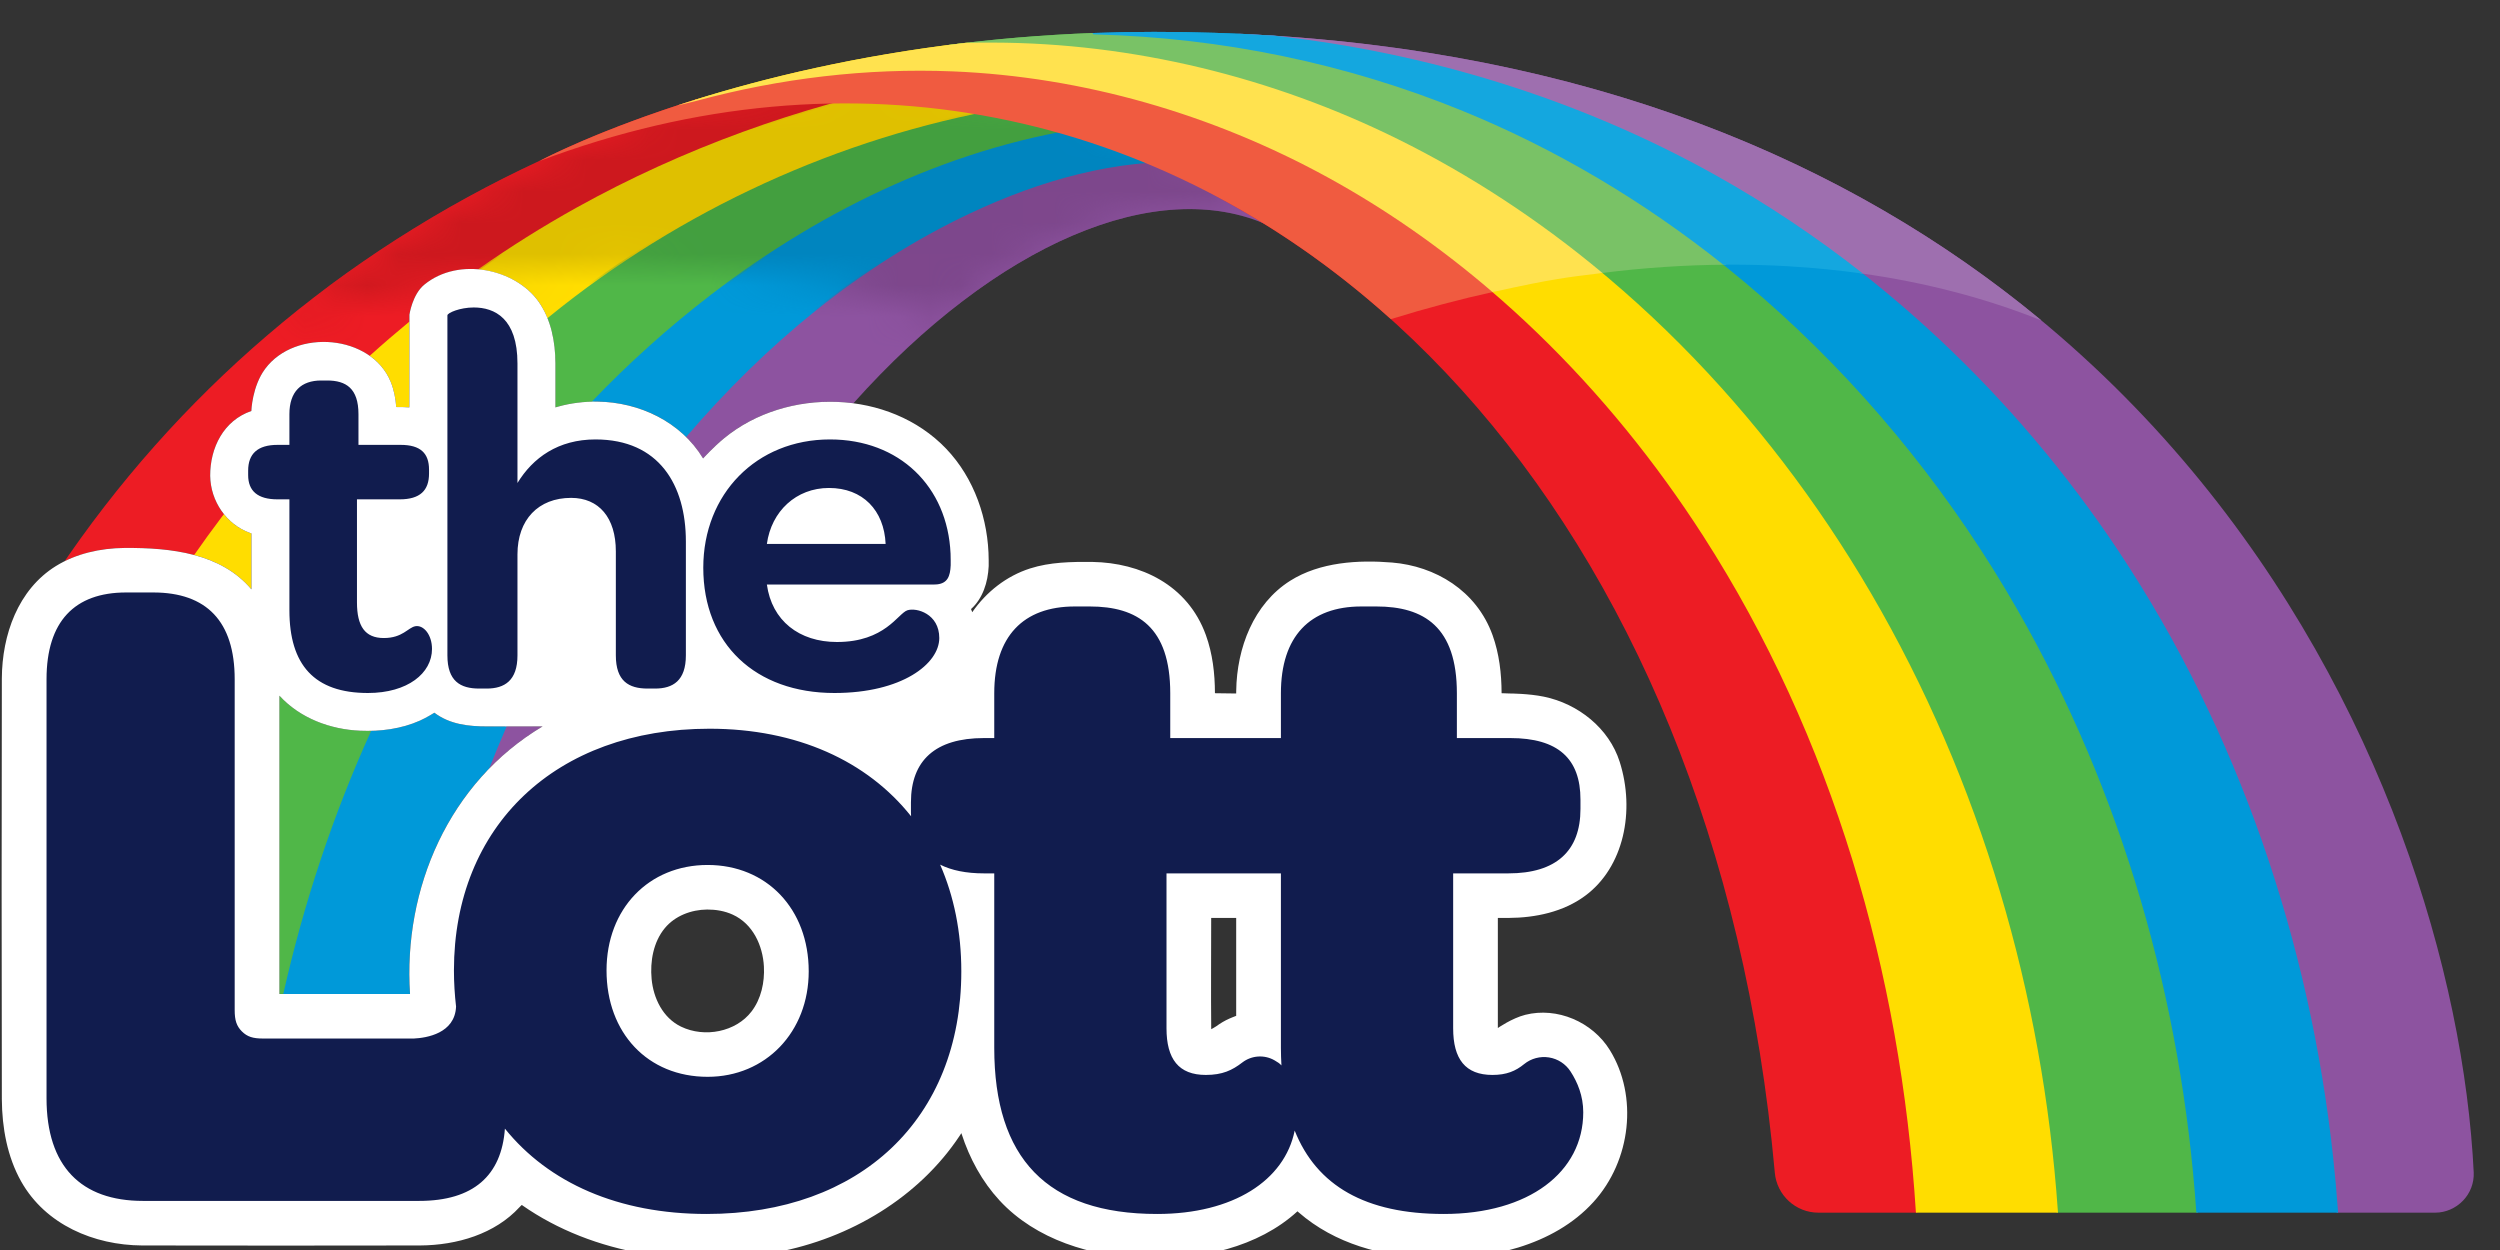 <svg xmlns="http://www.w3.org/2000/svg" xmlns:xlink="http://www.w3.org/1999/xlink" width="80" height="40" viewBox="0 -1 80 40">
  <rect x="0" y="-1" width="80" height="40" fill="#333333" stroke="none"/>
  <defs>
    <path id="thelott-logo-desktop-a" d="M-3.56393018e-14,7.525 C3.419,4.74 7.406,2.507 11.916,0.947 C13.911,0.258 16.892,-0.128 19.998,0.038 C20.055,0.027 20.112,0.015 20.168,0.003 C20.168,0.003 20.21,0.004 20.242,0.006 C21.544,0.089 22.839,0.265 24.105,0.554 L24.141,0.592 L24.134,0.608 C24.95,0.798 25.748,1.034 26.511,1.323 L26.55,1.319 C26.55,1.319 26.593,1.313 26.614,1.314 C26.614,1.314 26.712,1.35 26.78,1.377 C27.524,1.675 28.243,2.024 28.931,2.45 C28.941,2.456 28.996,2.506 28.981,2.536 C29.887,3.106 30.691,3.786 31.351,4.586 C28.521,3.299 24.678,4.422 20.924,7.511 C19.904,7.119 18.847,6.819 17.775,6.584 C17.775,6.584 17.767,6.58 17.762,6.572 C17.72,6.566 17.644,6.553 17.586,6.541 C16.604,6.334 15.611,6.182 14.614,6.075 L14.612,6.069 C14.577,6.067 14.489,6.062 14.423,6.055 C13.108,5.923 11.785,5.871 10.462,5.889 L10.459,5.884 C10.422,5.886 10.323,5.89 10.249,5.891 C8.762,5.921 7.278,6.041 5.81,6.243 C5.81,6.243 5.806,6.242 5.802,6.239 C5.76,6.246 5.664,6.261 5.592,6.272 C3.695,6.548 1.824,6.965 -3.56393018e-14,7.525 Z"/>
    <path id="thelott-logo-desktop-c" d="M0,7.525 C3.419,4.74 7.406,2.507 11.916,0.947 C13.911,0.258 16.892,-0.128 19.998,0.038 C20.055,0.027 20.112,0.015 20.168,0.003 C20.168,0.003 20.21,0.004 20.242,0.006 C21.544,0.089 22.839,0.265 24.105,0.554 L24.141,0.592 L24.134,0.608 C24.95,0.798 25.748,1.034 26.511,1.323 L26.55,1.319 C26.55,1.319 26.593,1.313 26.614,1.314 C26.614,1.314 26.712,1.35 26.78,1.377 C27.524,1.675 28.243,2.024 28.931,2.45 C28.941,2.456 28.996,2.506 28.981,2.536 C29.887,3.106 30.691,3.786 31.351,4.586 C28.521,3.299 24.678,4.422 20.924,7.511 C19.904,7.119 18.847,6.819 17.775,6.584 C17.775,6.584 17.767,6.58 17.762,6.572 C17.72,6.566 17.644,6.553 17.586,6.541 C16.604,6.334 15.611,6.182 14.614,6.075 L14.612,6.069 C14.577,6.067 14.489,6.062 14.423,6.055 C13.108,5.923 11.785,5.871 10.462,5.889 L10.459,5.884 C10.422,5.886 10.323,5.89 10.249,5.891 C8.762,5.921 7.278,6.041 5.81,6.243 C5.81,6.243 5.806,6.242 5.802,6.239 C5.76,6.246 5.664,6.261 5.592,6.272 C3.695,6.548 1.824,6.965 0,7.525 Z"/>
    <path id="thelott-logo-desktop-e" d="M0,7.525 C3.419,4.74 7.406,2.507 11.916,0.947 C13.911,0.258 16.892,-0.128 19.998,0.038 C20.055,0.027 20.112,0.015 20.168,0.003 C20.168,0.003 20.21,0.004 20.242,0.006 C21.544,0.089 22.839,0.265 24.105,0.554 L24.141,0.592 L24.134,0.608 C24.95,0.798 25.748,1.034 26.511,1.323 L26.55,1.319 C26.55,1.319 26.593,1.313 26.614,1.314 C26.614,1.314 26.712,1.35 26.78,1.377 C27.524,1.675 28.243,2.024 28.931,2.45 C28.941,2.456 28.996,2.506 28.981,2.536 C29.887,3.106 30.691,3.786 31.351,4.586 C28.521,3.299 24.678,4.422 20.924,7.511 C19.904,7.119 18.847,6.819 17.775,6.584 C17.775,6.584 17.767,6.58 17.762,6.572 C17.72,6.566 17.644,6.553 17.586,6.541 C16.604,6.334 15.611,6.182 14.614,6.075 L14.612,6.069 C14.577,6.067 14.489,6.062 14.423,6.055 C13.108,5.923 11.785,5.871 10.462,5.889 L10.459,5.884 C10.422,5.886 10.323,5.89 10.249,5.891 C8.762,5.921 7.278,6.041 5.81,6.243 C5.81,6.243 5.806,6.242 5.802,6.239 C5.76,6.246 5.664,6.261 5.592,6.272 C3.695,6.548 1.824,6.965 0,7.525 Z"/>
    <path id="thelott-logo-desktop-g" d="M0,7.525 C3.419,4.74 7.406,2.507 11.916,0.947 C13.911,0.258 16.892,-0.128 19.998,0.038 C20.055,0.027 20.112,0.015 20.168,0.003 C20.168,0.003 20.21,0.004 20.242,0.006 C21.544,0.089 22.839,0.265 24.105,0.554 L24.141,0.592 L24.134,0.608 C24.95,0.798 25.748,1.034 26.511,1.323 L26.55,1.319 C26.55,1.319 26.593,1.313 26.614,1.314 C26.614,1.314 26.712,1.35 26.78,1.377 C27.524,1.675 28.243,2.024 28.931,2.45 C28.941,2.456 28.996,2.506 28.981,2.536 C29.887,3.106 30.691,3.786 31.351,4.586 C28.521,3.299 24.678,4.422 20.924,7.511 C19.904,7.119 18.847,6.819 17.775,6.584 C17.775,6.584 17.767,6.58 17.762,6.572 C17.72,6.566 17.644,6.553 17.586,6.541 C16.604,6.334 15.611,6.182 14.614,6.075 L14.612,6.069 C14.577,6.067 14.489,6.062 14.423,6.055 C13.108,5.923 11.785,5.871 10.462,5.889 L10.459,5.884 C10.422,5.886 10.323,5.89 10.249,5.891 C8.762,5.921 7.278,6.041 5.81,6.243 C5.81,6.243 5.806,6.242 5.802,6.239 C5.76,6.246 5.664,6.261 5.592,6.272 C3.695,6.548 1.824,6.965 0,7.525 Z"/>
    <path id="thelott-logo-desktop-i" d="M0,7.525 C3.419,4.74 7.406,2.507 11.916,0.947 C13.911,0.258 16.892,-0.128 19.998,0.038 C20.055,0.027 20.112,0.015 20.168,0.003 C20.168,0.003 20.21,0.004 20.242,0.006 C21.544,0.089 22.839,0.265 24.105,0.554 L24.141,0.592 L24.134,0.608 C24.95,0.798 25.748,1.034 26.511,1.323 L26.55,1.319 C26.55,1.319 26.593,1.313 26.614,1.314 C26.614,1.314 26.712,1.35 26.78,1.377 C27.524,1.675 28.243,2.024 28.931,2.45 C28.941,2.456 28.996,2.506 28.981,2.536 C29.887,3.106 30.691,3.786 31.351,4.586 C28.521,3.299 24.678,4.422 20.924,7.511 C19.904,7.119 18.847,6.819 17.775,6.584 C17.775,6.584 17.767,6.58 17.762,6.572 C17.72,6.566 17.644,6.553 17.586,6.541 C16.604,6.334 15.611,6.182 14.614,6.075 L14.612,6.069 C14.577,6.067 14.489,6.062 14.423,6.055 C13.108,5.923 11.785,5.871 10.462,5.889 L10.459,5.884 C10.422,5.886 10.323,5.89 10.249,5.891 C8.762,5.921 7.278,6.041 5.81,6.243 C5.81,6.243 5.806,6.242 5.802,6.239 C5.76,6.246 5.664,6.261 5.592,6.272 C3.695,6.548 1.824,6.965 0,7.525 Z"/>
  </defs>
  <g fill="none" fill-rule="evenodd">
    <g transform="translate(.052 .02)">
      <g transform="translate(1.81)">
        <path fill="#8D53A0" d="M37.703,0.057 C67.008,1.335 76.68,23.854 77.297,36.499 C77.311,36.834 77.187,37.159 76.955,37.4 C76.723,37.641 76.402,37.785 76.067,37.785 L72.91,37.785 L72.91,37.785 C71.479,17.568 57.496,1.589 37.703,0.057 Z M15.502,22.224 C14.823,22.628 14.223,23.116 13.703,23.667 C13.895,23.176 14.094,22.695 14.3,22.223 Z M36.321,4.119 C37.244,4.694 38.062,5.382 38.732,6.194 C35.175,4.577 30.016,6.767 25.447,11.885 C23.992,11.693 22.449,12.072 21.318,12.996 C20.966,13.284 20.636,13.65 20.636,13.65 C20.473,13.382 20.279,13.142 20.06,12.932 C25.222,6.904 31.519,3.893 36.321,4.119 Z"/>
        <path fill="#ED1C24" d="M13.904,7.327 L13.501,7.603 C12.868,7.535 12.215,7.677 11.713,8.09 C11.332,8.404 11.239,9.048 11.239,9.048 L11.239,9.048 L11.238,9.317 C10.815,9.664 10.401,10.02 9.995,10.386 C9.015,9.668 7.377,9.769 6.624,10.779 C6.203,11.344 6.18,12.131 6.18,12.131 C5.291,12.437 4.859,13.308 4.864,14.206 C4.87,14.677 5.043,15.122 5.331,15.466 C5.012,15.886 4.7,16.316 4.398,16.753 C3.677,16.553 2.885,16.508 2.121,16.513 C1.46,16.521 0.793,16.647 0.206,16.938 L0,17.242 C3.759,11.639 8.967,7.109 15.456,4.103 C15.477,4.092 15.504,4.078 15.536,4.062 L15.673,3.994 C16.307,3.682 17.946,2.928 20.423,2.158 C39.551,-3.024 57.96,13.283 59.494,37.778 L59.488,37.785 L56.325,37.785 C55.6,37.785 54.995,37.226 54.932,36.506 C53.046,15.477 40.088,2.12 24.9,2.291 C20.87,3.4 17.183,5.108 13.904,7.327 Z"/>
        <path fill="#50B748" d="M33.14,0.035 C52.364,0.481 67.046,16.977 68.468,37.785 L63.946,37.785 C62.451,16.032 46.576,-0.499 28.424,0.427 C29.894,0.236 31.469,0.097 33.14,0.035 Z M7.078,21.241 C7.742,21.965 8.709,22.321 9.661,22.362 C9.798,22.368 9.935,22.369 10.072,22.364 C8.884,24.96 7.925,27.776 7.25,30.786 L7.078,30.787 Z M31.476,2.208 C32.341,2.407 33.185,2.658 33.989,2.969 C28.091,3.556 22.077,6.69 17.153,11.831 C16.76,11.835 16.365,11.887 15.985,11.995 C15.985,11.995 15.952,12.004 15.911,12.017 L15.911,12.017 L15.911,10.607 C15.909,10.097 15.834,9.579 15.639,9.117 C20.182,5.421 25.587,3.002 31.476,2.208 Z"/>
        <path fill="#FD0" d="M29.908,0.343 C34.383,0.352 38.846,1.446 42.858,3.427 C48.838,6.38 53.792,11.201 57.334,16.847 C61.03,22.738 63.215,29.536 63.882,36.443 C63.923,36.866 63.958,37.289 63.988,37.712 L63.993,37.785 L59.45,37.785 L59.447,37.778 C58.96,30.097 56.771,22.56 52.645,16.138 C49.612,11.418 45.515,7.338 40.62,4.654 C36.944,2.639 32.808,1.434 28.621,1.264 C25.868,1.153 23.103,1.484 20.435,2.204 C20.435,2.204 20.418,2.209 20.4,2.199 C20.389,2.193 20.38,2.184 20.376,2.173 C22.613,1.475 25.542,0.762 29.038,0.351 C29.327,0.343 29.619,0.343 29.908,0.343 Z M5.304,15.432 C5.518,15.7 5.801,15.91 6.128,16.029 C6.128,16.029 6.152,16.038 6.183,16.048 L6.183,16.048 L6.183,17.839 C5.698,17.263 5.057,16.929 4.351,16.74 C4.635,16.332 4.927,15.928 5.228,15.531 Z M11.239,9.271 L11.238,9.876 L11.238,9.876 L11.238,10.056 L11.237,11.189 L11.237,11.189 L11.237,11.359 L11.237,12.016 C11.097,12.004 10.957,12.004 10.816,12.004 C10.797,11.727 10.744,11.452 10.638,11.195 C10.496,10.849 10.26,10.572 9.969,10.366 C10.383,9.992 10.807,9.627 11.239,9.271 Z M27.623,1.615 C28.924,1.697 30.22,1.874 31.487,2.162 L31.523,2.201 L31.5,2.248 C31.5,2.248 31.453,2.256 31.395,2.265 L31.274,2.283 L31.274,2.283 C25.973,3.039 20.826,5.208 16.524,8.478 C16.231,8.701 15.941,8.929 15.655,9.162 C15.584,8.98 15.493,8.807 15.381,8.645 C14.967,8.051 14.216,7.665 13.44,7.597 C14.453,6.886 15.502,6.227 16.584,5.625 C19.998,3.727 23.713,2.392 27.55,1.612 C27.55,1.612 27.591,1.613 27.623,1.615 Z"/>
        <path fill="#0099D9" d="M35.063,0 C36.377,0 37.655,0.041 38.896,0.121 C43.754,0.651 48.632,2.132 52.991,4.561 C58.19,7.457 62.633,11.659 65.928,16.611 C69.763,22.375 72.055,29.142 72.798,36.008 C72.86,36.576 72.911,37.145 72.952,37.716 L72.956,37.785 L68.421,37.785 L68.421,37.785 C67.951,30.974 66.046,24.344 62.698,18.496 C58.663,11.449 52.463,5.603 44.945,2.531 C41.229,1.013 37.235,0.187 33.195,0.083 L33.119,0.077 C33.106,0.05 33.1,0.037 33.1,0.037 C33.74,0.013 34.395,0 35.063,0 Z M12.037,21.787 C12.529,22.159 13.132,22.227 13.732,22.225 C13.751,22.225 13.77,22.224 13.789,22.224 L13.789,22.224 L14.352,22.223 C14.158,22.669 13.971,23.118 13.792,23.572 C11.953,25.463 11.083,28.136 11.258,30.787 L11.258,30.787 L7.203,30.787 C7.855,27.891 8.792,25.058 10.016,22.365 C10.553,22.353 11.087,22.256 11.573,22.039 C11.795,21.941 12.037,21.787 12.037,21.787 Z M33.996,2.922 C33.996,2.922 34.093,2.959 34.161,2.986 C34.895,3.279 35.609,3.626 36.278,4.037 C36.28,4.038 36.344,4.078 36.346,4.079 C36.454,4.158 36.319,4.165 36.319,4.165 C33.856,4.055 31.426,4.751 29.194,5.801 C25.677,7.455 22.628,10.003 20.093,12.965 C19.349,12.231 18.308,11.845 17.253,11.83 C17.194,11.83 17.134,11.83 17.075,11.832 C18.249,10.607 19.519,9.463 20.883,8.415 C24.522,5.619 28.776,3.601 33.302,3.001 C33.529,2.971 33.757,2.945 33.985,2.922 L33.996,2.922 L33.996,2.922 Z"/>
      </g>
      <g transform="translate(9.192 1.609)">
        <mask id="thelott-logo-desktop-b" fill="#fff">
          <use xlink:href="#thelott-logo-desktop-a"/>
        </mask>
        <path fill="#7D478C" d="M5.377,24.738 C10.073,9.849 21.366,2.155 28.94,2.51 C29.863,3.086 30.681,3.774 31.351,4.586 C26.012,2.158 17.066,8.307 11.921,20.057 C8.77,20.44 6.43,22.156 5.377,24.738 Z" mask="url(#thelott-logo-desktop-b)"/>
        <mask id="thelott-logo-desktop-d" fill="#fff">
          <use xlink:href="#thelott-logo-desktop-c"/>
        </mask>
        <path fill="#CD181E" d="M20.154,0.047 L20.178,0.049 C14.929,1.112 10.199,3.153 6.119,5.996 C5.487,5.926 4.834,6.068 4.332,6.482 C3.95,6.796 3.858,7.44 3.858,7.44 L3.858,7.44 L3.856,7.709 C3.434,8.056 3.02,8.412 2.614,8.777 C1.634,8.059 -0.004,8.161 -0.757,9.17 C-1.179,9.735 -1.201,10.523 -1.201,10.523 C-2.09,10.829 -2.522,11.7 -2.518,12.597 C-2.511,13.069 -2.338,13.514 -2.05,13.857 C-2.37,14.278 -2.682,14.708 -2.985,15.146 C-3.706,14.944 -4.497,14.9 -5.26,14.905 C-5.921,14.912 -6.588,15.038 -7.176,15.33 L-7.381,15.633 C-2.908,8.964 3.62,3.816 11.916,0.947 C13.944,0.246 16.992,-0.141 20.154,0.047 Z" mask="url(#thelott-logo-desktop-d)"/>
        <mask id="thelott-logo-desktop-f" fill="#fff">
          <use xlink:href="#thelott-logo-desktop-e"/>
        </mask>
        <path fill="#439F3F" d="M-1.734,20.503 C3.368,9.557 12.85,2.115 24.095,0.6 C24.96,0.798 25.804,1.05 26.608,1.36 C14.998,2.516 2.938,13.541 -0.371,30.316 L-1.559,30.316 C-1.687,30.162 -1.734,29.983 -1.734,29.699 L-1.734,20.503 Z" mask="url(#thelott-logo-desktop-f)"/>
        <mask id="thelott-logo-desktop-h" fill="#fff">
          <use xlink:href="#thelott-logo-desktop-g"/>
        </mask>
        <path fill="#DFC000" d="M-2.078,13.824 C-1.863,14.092 -1.581,14.302 -1.253,14.421 C-1.253,14.421 -1.23,14.429 -1.198,14.44 L-1.198,14.44 L-1.198,16.231 C-1.684,15.654 -2.324,15.32 -3.03,15.132 C-2.747,14.723 -2.454,14.32 -2.153,13.922 Z M3.857,7.663 L3.857,8.267 L3.857,8.267 L3.857,8.447 L3.856,9.58 L3.856,9.58 L3.856,9.75 L3.855,10.408 C3.716,10.396 3.575,10.396 3.435,10.396 C3.416,10.119 3.362,9.843 3.257,9.586 C3.115,9.241 2.879,8.964 2.587,8.757 C3.002,8.383 3.425,8.018 3.857,7.663 Z M20.242,0.006 C21.543,0.089 22.838,0.265 24.105,0.554 L24.141,0.592 L24.119,0.64 C24.119,0.64 24.071,0.647 24.013,0.657 L23.893,0.675 L23.893,0.675 C18.592,1.431 13.445,3.6 9.143,6.869 C8.849,7.093 8.559,7.321 8.274,7.554 C8.203,7.371 8.111,7.198 7.999,7.037 C7.586,6.442 6.834,6.056 6.059,5.989 C7.071,5.277 8.121,4.618 9.202,4.017 C12.617,2.119 16.332,0.783 20.168,0.003 C20.168,0.003 20.21,0.004 20.242,0.006 Z" mask="url(#thelott-logo-desktop-h)"/>
        <mask id="thelott-logo-desktop-j" fill="#fff">
          <use xlink:href="#thelott-logo-desktop-i"/>
        </mask>
        <path fill="#0085BF" d="M3.427,30.362 L-0.371,30.362 L-0.416,30.327 L-0.417,30.307 C1.397,21.165 6.03,12.548 13.502,6.806 C17.14,4.01 21.395,1.992 25.921,1.393 C26.148,1.363 26.375,1.337 26.603,1.314 C26.607,1.314 26.611,1.314 26.614,1.314 C26.614,1.314 26.712,1.35 26.78,1.377 C27.513,1.671 28.227,2.017 28.897,2.429 C28.899,2.43 28.963,2.469 28.965,2.471 C29.072,2.549 28.938,2.557 28.938,2.557 C26.474,2.447 24.045,3.142 21.812,4.192 C18.222,5.881 15.119,8.501 12.553,11.543 C9.306,15.392 6.953,19.915 5.421,24.754 C5.223,25.242 5.076,25.749 4.975,26.266 C4.617,27.564 4.315,28.889 4.071,30.221 C4.071,30.221 3.981,30.277 3.89,30.298 C3.738,30.334 3.583,30.354 3.427,30.362 Z" mask="url(#thelott-logo-desktop-j)"/>
      </g>
      <g transform="translate(17.2)">
        <path fill="#9E6FAF" d="M42.284,7.726 C36.757,3.403 29.97,0.65 22.314,0.057 C33.583,0.548 41.949,4.18 48.013,9.184 L48.07,9.231 L48.074,9.235 C46.299,8.524 44.357,8.014 42.284,7.726 Z"/>
        <path fill="#79C266" d="M33.965,7.721 C28.011,2.776 20.728,0.034 13.035,0.427 C14.505,0.236 16.08,0.097 17.751,0.035 C25.401,0.213 32.331,2.93 37.993,7.45 L37.991,7.45 L37.991,7.45 C36.684,7.458 35.339,7.547 33.965,7.721 Z"/>
        <path fill="#F05B40" d="M27.257,9.192 C19.867,2.543 10.02,0.354 0,4.138 C0.151,4.058 1.938,3.121 5.034,2.158 C14.336,-0.362 23.467,2.2 30.571,8.313 L30.565,8.314 C29.475,8.553 28.372,8.846 27.257,9.192 L27.257,9.192 Z"/>
        <path fill="#FFE24F" d="M30.509,8.327 C28.878,6.925 27.114,5.686 25.232,4.654 C21.555,2.639 17.419,1.434 13.232,1.264 C10.48,1.153 7.715,1.484 5.047,2.204 C5.047,2.204 4.404,2.366 4.438,2.349 C4.473,2.332 4.941,2.188 4.987,2.173 C7.225,1.475 10.153,0.762 13.649,0.351 C13.939,0.342 14.23,0.343 14.52,0.343 C18.994,0.352 23.458,1.446 27.469,3.427 C29.821,4.588 32.014,6.038 34.025,7.714 L33.96,7.722 L33.961,7.723 C32.847,7.863 32.535,7.882 30.565,8.314 L30.509,8.327 Z"/>
        <path fill="#14A7DF" d="M37.894,7.451 C35.362,5.434 32.565,3.76 29.557,2.531 C25.84,1.013 21.846,0.187 17.806,0.083 L17.73,0.077 L17.711,0.037 C18.351,0.013 19.006,4.4408921e-15 19.674,4.4408921e-15 C20.989,4.4408921e-15 22.266,0.041 23.507,0.121 C28.366,0.651 33.244,2.132 37.602,4.561 C39.272,5.491 40.864,6.556 42.365,7.737 C41.601,7.629 40.82,7.551 40.023,7.504 L40.021,7.502 C39.356,7.463 38.679,7.445 37.991,7.45 L37.991,7.45 L37.894,7.451 Z"/>
      </g>
      <g transform="translate(0 7.587)">
        <path fill="#FFF" d="M17.191,1.058 C17.582,1.62 17.719,2.328 17.722,3.02 L17.722,4.43 C17.763,4.417 17.795,4.408 17.795,4.408 C18.208,4.291 18.638,4.24 19.064,4.244 C20.41,4.263 21.732,4.886 22.447,6.063 C22.447,6.063 22.777,5.697 23.129,5.41 C25.125,3.777 28.404,3.847 30.224,5.751 C31.125,6.693 31.582,8.012 31.586,9.32 L31.586,9.507 C31.563,10.027 31.395,10.547 31.021,10.883 C31.021,10.883 31.037,10.921 31.06,10.983 C31.509,10.335 32.152,9.826 32.912,9.583 C33.548,9.38 34.224,9.368 34.911,9.375 C36.43,9.401 37.949,10.093 38.536,11.715 C38.751,12.309 38.825,12.946 38.826,13.576 C38.826,13.576 39.506,13.585 39.506,13.585 L39.507,13.496 L39.507,13.496 C39.526,12.125 40.064,10.717 41.233,9.978 C42.188,9.375 43.421,9.306 44.493,9.394 C45.876,9.508 47.192,10.287 47.709,11.715 C47.923,12.309 47.997,12.945 47.999,13.576 C47.999,13.576 48.03,13.577 48.071,13.578 L48.206,13.583 C48.247,13.584 48.278,13.585 48.278,13.585 C48.278,13.585 48.867,13.586 49.354,13.687 C50.452,13.913 51.437,14.697 51.778,15.771 C52.276,17.337 51.916,19.142 50.669,20.061 C49.978,20.571 49.09,20.763 48.219,20.767 L47.879,20.767 L47.879,24.29 C47.879,24.29 48.326,23.976 48.757,23.867 C49.773,23.61 50.906,24.089 51.466,25.001 C52.367,26.465 52.149,28.526 50.936,29.86 C49.666,31.259 47.553,31.739 45.656,31.655 C44.177,31.59 42.675,31.206 41.502,30.186 L41.467,30.155 C40.202,31.312 38.352,31.717 36.603,31.66 C34.869,31.603 33.096,31.065 31.933,29.807 C31.374,29.202 30.973,28.461 30.719,27.676 L30.712,27.654 C30.695,27.68 30.678,27.706 30.661,27.732 C29.349,29.712 27.152,31.021 24.796,31.464 C21.999,31.991 18.944,31.56 16.654,29.958 C16.654,29.958 16.663,29.923 16.573,30.022 C15.787,30.878 14.579,31.241 13.385,31.248 C10.421,31.253 7.457,31.254 4.493,31.248 C2.956,31.238 1.406,30.585 0.626,29.201 C0.181,28.411 0.012,27.48 0.007,26.569 C-0.002,22.08 -0.002,17.591 0.007,13.102 C0.014,11.708 0.524,10.26 1.735,9.508 C2.385,9.105 3.163,8.935 3.932,8.927 C5.424,8.917 7.021,9.097 7.994,10.253 L7.994,8.461 C7.962,8.451 7.939,8.443 7.939,8.443 C7.197,8.173 6.686,7.436 6.674,6.619 C6.67,5.722 7.102,4.85 7.991,4.545 C7.991,4.545 8.014,3.757 8.435,3.192 C9.402,1.896 11.828,2.096 12.449,3.608 C12.554,3.865 12.608,4.14 12.627,4.418 C12.767,4.418 12.908,4.418 13.047,4.429 L13.048,3.772 C13.048,3.717 13.048,3.661 13.048,3.602 L13.049,2.469 C13.049,2.408 13.049,2.348 13.049,2.289 L13.05,1.462 L13.05,1.462 C13.05,1.462 13.142,0.818 13.524,0.504 C14.624,-0.403 16.451,-0.006 17.191,1.058 Z M22.578,20.498 C22.063,20.502 21.547,20.702 21.225,21.09 C20.855,21.534 20.746,22.157 20.8,22.725 C20.858,23.335 21.157,23.962 21.74,24.245 C22.495,24.611 23.498,24.414 23.997,23.76 C24.305,23.357 24.42,22.826 24.393,22.32 C24.357,21.656 24.045,20.956 23.392,20.66 C23.138,20.544 22.855,20.497 22.578,20.498 Z M39.506,20.767 L38.706,20.767 C38.706,21.953 38.695,23.139 38.707,24.326 C38.707,24.326 38.806,24.279 38.863,24.237 C38.935,24.184 38.939,24.182 38.972,24.161 C39.04,24.117 39.109,24.076 39.181,24.039 C39.308,23.973 39.506,23.9 39.506,23.9 L39.506,20.767 Z M8.889,13.655 L8.889,23.201 L13.069,23.201 C12.846,19.83 14.312,16.424 17.313,14.637 L15.6,14.637 C15.581,14.638 15.562,14.638 15.543,14.638 C14.943,14.64 14.34,14.573 13.848,14.2 C13.848,14.2 13.606,14.354 13.384,14.453 C12.789,14.718 12.123,14.804 11.472,14.776 C10.519,14.735 9.552,14.379 8.889,13.655 Z"/>
        <path fill="#111C4E" d="M4.852,10.352 C6.559,10.352 7.458,11.278 7.458,13.129 L7.458,13.129 L7.458,23.721 C7.458,24.043 7.519,24.229 7.688,24.398 C7.862,24.571 8.044,24.626 8.367,24.626 L8.367,24.626 L13.192,24.626 C13.599,24.606 14.505,24.463 14.542,23.604 C14.499,23.23 14.474,22.845 14.474,22.446 C14.474,17.818 17.739,14.712 22.652,14.712 C25.45,14.712 27.699,15.746 29.103,17.514 C29.101,17.476 29.098,17.439 29.098,17.4 L29.098,17.4 L29.098,17.071 C29.098,15.727 29.877,15.011 31.435,15.011 L31.435,15.011 L31.764,15.011 L31.764,13.577 C31.764,11.756 32.693,10.8 34.34,10.8 L34.34,10.8 L34.82,10.8 C36.347,10.8 37.396,11.457 37.396,13.577 L37.396,13.577 L37.396,15.011 L40.937,15.011 L40.937,13.577 C40.937,11.756 41.865,10.8 43.513,10.8 L43.513,10.8 L43.992,10.8 C45.52,10.8 46.568,11.457 46.568,13.577 L46.568,13.577 L46.568,15.011 L48.276,15.011 C49.804,15.011 50.523,15.667 50.523,16.981 L50.523,16.981 L50.523,17.28 C50.523,18.624 49.744,19.341 48.216,19.341 L48.216,19.341 L46.449,19.341 L46.449,24.298 C46.449,25.283 46.838,25.791 47.707,25.791 C48.156,25.791 48.448,25.667 48.722,25.443 C48.944,25.263 49.233,25.186 49.516,25.231 C49.8,25.276 50.05,25.44 50.205,25.68 C50.43,26.025 50.612,26.465 50.612,26.986 C50.612,28.897 48.875,30.24 46.149,30.24 C43.651,30.24 42.084,29.341 41.378,27.572 C41.056,29.165 39.414,30.24 36.976,30.24 C33.442,30.24 31.764,28.449 31.764,24.925 L31.764,24.925 L31.764,19.341 L31.435,19.341 C30.866,19.341 30.397,19.245 30.032,19.061 C30.472,20.065 30.71,21.213 30.71,22.476 C30.71,27.195 27.475,30.24 22.562,30.24 C19.739,30.24 17.504,29.246 16.105,27.509 C15.997,29.01 15.099,29.822 13.36,29.822 L13.36,29.822 L4.522,29.822 C2.545,29.822 1.437,28.718 1.437,26.538 L1.437,26.538 L1.437,13.129 C1.437,11.278 2.335,10.352 3.983,10.352 L3.983,10.352 Z M22.592,19.072 C20.705,19.072 19.357,20.476 19.357,22.446 C19.357,24.447 20.674,25.851 22.592,25.851 C24.449,25.851 25.827,24.417 25.827,22.476 C25.827,20.476 24.479,19.072 22.592,19.072 Z M40.937,19.341 L37.276,19.341 L37.276,24.298 C37.276,25.283 37.665,25.791 38.534,25.791 C39.066,25.791 39.378,25.642 39.701,25.393 C39.999,25.164 40.406,25.136 40.732,25.323 C40.826,25.376 40.902,25.426 40.954,25.487 C40.944,25.304 40.937,25.118 40.937,24.925 L40.937,24.925 L40.937,19.341 Z M10.417,3.569 C11.022,3.569 11.419,3.822 11.419,4.646 L11.419,5.629 L12.77,5.629 C13.406,5.629 13.677,5.899 13.677,6.422 L13.677,6.548 C13.677,7.087 13.39,7.372 12.739,7.372 L11.371,7.372 L11.371,10.669 C11.371,11.43 11.626,11.81 12.23,11.81 C12.834,11.81 13.004,11.475 13.239,11.432 C13.5,11.385 13.772,11.701 13.772,12.159 C13.772,12.935 12.993,13.569 11.721,13.569 C10.004,13.569 9.209,12.666 9.209,10.923 L9.209,7.372 L8.828,7.372 C8.192,7.372 7.889,7.103 7.889,6.596 L7.889,6.453 C7.889,5.914 8.192,5.629 8.828,5.629 L9.209,5.629 L9.209,4.646 C9.209,3.917 9.591,3.569 10.227,3.569 L10.417,3.569 Z M26.507,5.455 C28.725,5.455 30.271,6.957 30.366,9.111 L30.37,9.322 L30.37,9.48 C30.356,9.841 30.263,10.057 29.935,10.093 L29.83,10.098 L24.488,10.098 C24.647,11.255 25.521,11.937 26.73,11.937 C28.273,11.937 28.682,11.021 28.985,10.922 C29.276,10.828 30.005,11.034 30.005,11.81 C30.005,12.634 28.812,13.569 26.65,13.569 C24.122,13.569 22.453,12 22.453,9.56 C22.453,7.198 24.154,5.455 26.507,5.455 Z M15.108,1.232 C15.775,1.232 16.507,1.58 16.507,3.023 L16.507,3.023 L16.507,6.849 C17,6.041 17.81,5.455 19.003,5.455 C21.038,5.455 21.896,6.913 21.896,8.72 L21.896,8.72 L21.896,12.365 C21.896,13.173 21.483,13.427 20.911,13.427 L20.911,13.427 L20.672,13.427 C20.068,13.427 19.655,13.189 19.655,12.365 L19.655,12.365 L19.655,9.037 C19.655,7.959 19.114,7.325 18.224,7.325 C17.174,7.325 16.507,8.022 16.507,9.132 L16.507,9.132 L16.507,12.365 C16.507,13.173 16.093,13.427 15.521,13.427 L15.521,13.427 L15.282,13.427 C14.678,13.427 14.265,13.189 14.265,12.365 L14.265,12.365 L14.265,1.485 C14.265,1.406 14.662,1.232 15.108,1.232 Z M26.475,7.008 C25.426,7.008 24.631,7.753 24.488,8.799 L28.288,8.799 C28.24,7.721 27.556,7.008 26.475,7.008 Z"/>
      </g>
    </g>
  </g>
</svg>
